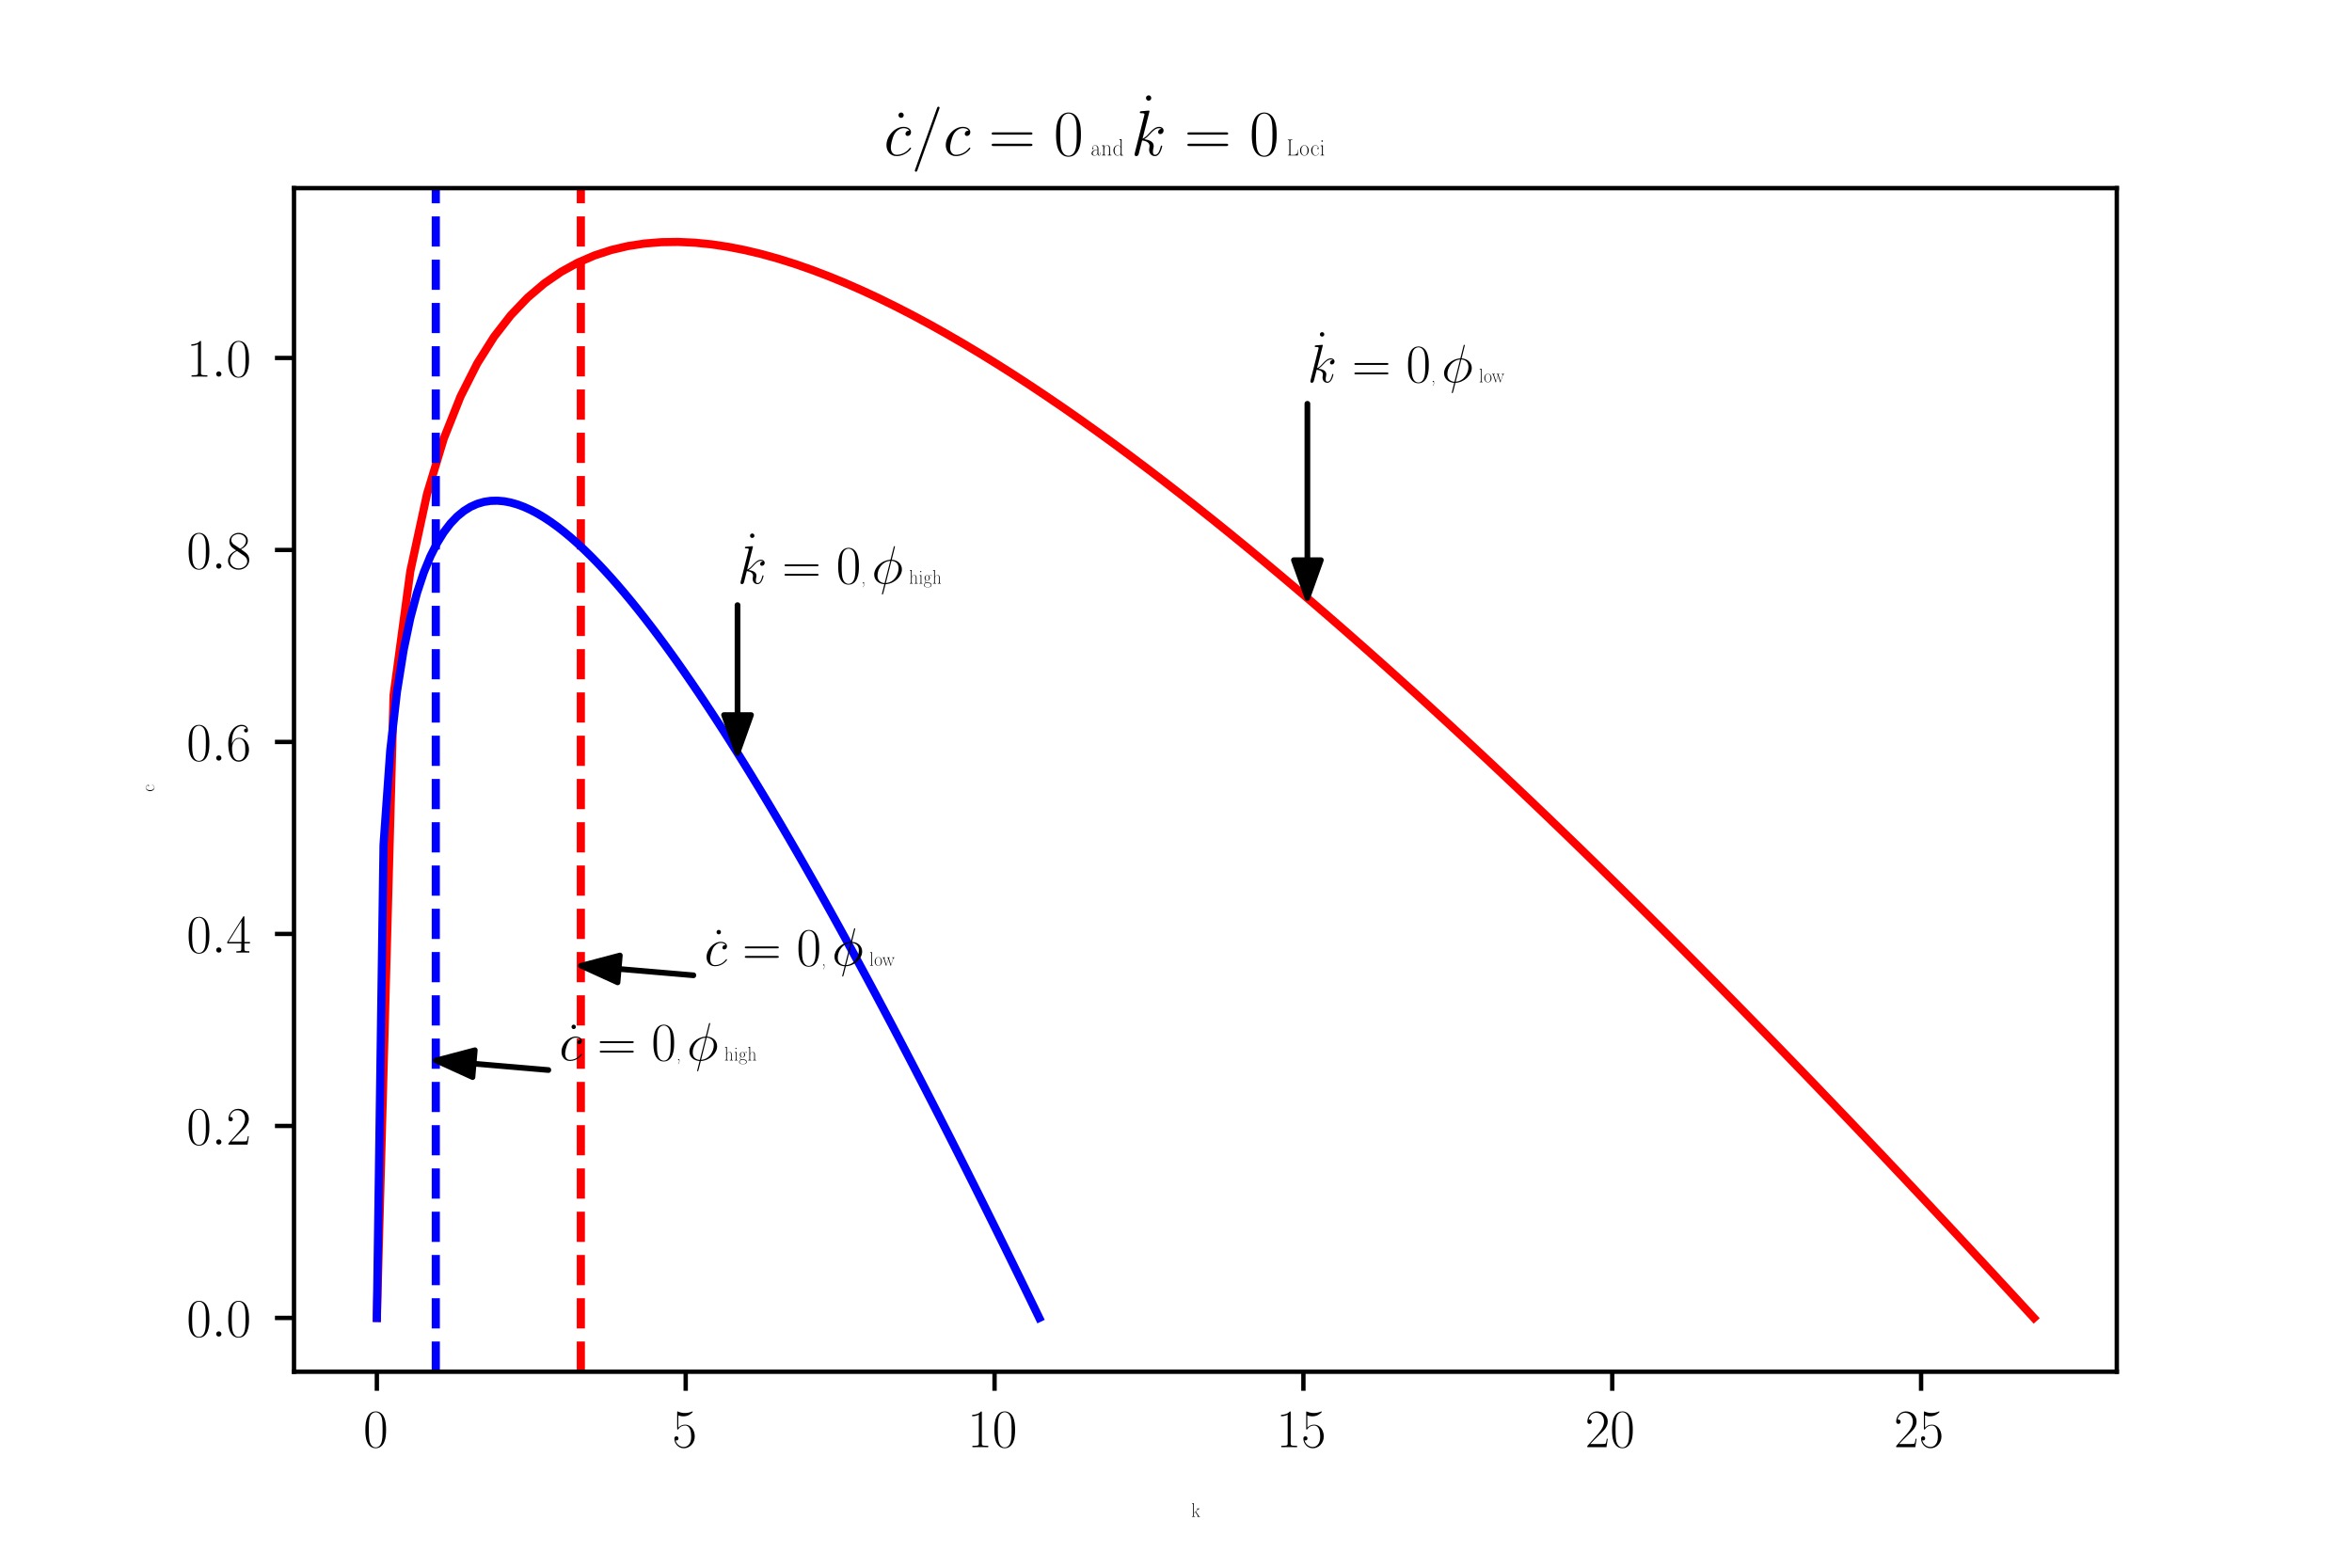 <?xml version="1.0" encoding="utf-8" standalone="no"?>
<!DOCTYPE svg PUBLIC "-//W3C//DTD SVG 1.1//EN"
  "http://www.w3.org/Graphics/SVG/1.1/DTD/svg11.dtd">
<!-- Created with matplotlib (https://matplotlib.org/) -->
<svg height="288pt" version="1.1" viewBox="0 0 432 288" width="432pt" xmlns="http://www.w3.org/2000/svg" xmlns:xlink="http://www.w3.org/1999/xlink">
 <defs>
  <style type="text/css">
*{stroke-linecap:butt;stroke-linejoin:round;white-space:pre;}
  </style>
 </defs>
 <g id="figure_1">
  <g id="patch_1">
   <path d="M 0 288 
L 432 288 
L 432 0 
L 0 0 
z
" style="fill:#ffffff;"/>
  </g>
  <g id="axes_1">
   <g id="patch_2">
    <path d="M 54 252 
L 388.8 252 
L 388.8 34.56 
L 54 34.56 
z
" style="fill:#ffffff;"/>
   </g>
   <g id="matplotlib.axis_1">
    <g id="xtick_1">
     <g id="line2d_1">
      <defs>
       <path d="M 0 0 
L 0 3.5 
" id="m08d0a4735c" style="stroke:#000000;stroke-width:0.8;"/>
      </defs>
      <g>
       <use style="stroke:#000000;stroke-width:0.8;" x="69.218" xlink:href="#m08d0a4735c" y="252"/>
      </g>
     </g>
     <g id="text_1">
      <!-- $0$ -->
      <defs>
       <path d="M 42 31.844 
C 42 37.969 41.906 48.422 37.703 56.453 
C 34 63.484 28.094 66 22.906 66 
C 18.094 66 12 63.781 8.203 56.562 
C 4.203 49.016 3.797 39.672 3.797 31.844 
C 3.797 26.109 3.906 17.375 7 9.734 
C 11.297 -0.609 19 -2 22.906 -2 
C 27.5 -2 34.5 -0.109 38.594 9.438 
C 41.594 16.375 42 24.5 42 31.844 
z
M 22.906 -0.406 
C 16.5 -0.406 12.703 5.125 11.297 12.75 
C 10.203 18.688 10.203 27.328 10.203 32.953 
C 10.203 40.688 10.203 47.109 11.5 53.234 
C 13.406 61.781 19 64.391 22.906 64.391 
C 27 64.391 32.297 61.672 34.203 53.438 
C 35.5 47.719 35.594 40.984 35.594 32.953 
C 35.594 26.422 35.594 18.375 34.406 12.453 
C 32.297 1.5 26.406 -0.406 22.906 -0.406 
z
" id="CMR17-48"/>
      </defs>
      <g transform="translate(66.728 265.861)scale(0.1 -0.1)">
       <use transform="scale(0.996)" xlink:href="#CMR17-48"/>
      </g>
     </g>
    </g>
    <g id="xtick_2">
     <g id="line2d_2">
      <g>
       <use style="stroke:#000000;stroke-width:0.8;" x="125.945" xlink:href="#m08d0a4735c" y="252"/>
      </g>
     </g>
     <g id="text_2">
      <!-- $5$ -->
      <defs>
       <path d="M 11.406 58.594 
C 12.406 58.188 16.5 56.891 20.703 56.891 
C 30 56.891 35.094 61.891 38 64.688 
C 38 65.484 38 66 37.406 66 
C 37.297 66 37.094 66 36.297 65.594 
C 32.797 64.094 28.703 63 23.703 63 
C 20.703 63 16.203 63.359 11.297 65.484 
C 10.203 66 10 66 9.906 66 
C 9.406 66 9.297 65.891 9.297 63.906 
L 9.297 34.859 
C 9.297 33.016 9.297 32.5 10.297 32.5 
C 10.797 32.5 11 32.703 11.5 33.422 
C 14.703 38.047 19.094 40 24.094 40 
C 27.594 40 35.094 37.734 35.094 20.203 
C 35.094 16.984 35.094 11.188 32.094 6.594 
C 29.594 2.484 25.703 0.391 21.406 0.391 
C 14.797 0.391 8.094 4.984 6.297 12.688 
C 6.703 12.594 7.5 12.391 7.906 12.391 
C 9.203 12.391 11.703 13.094 11.703 16.188 
C 11.703 18.891 9.797 20 7.906 20 
C 5.594 20 4.094 18.594 4.094 15.797 
C 4.094 7.094 11 -2 21.594 -2 
C 31.906 -2 41.703 6.891 41.703 19.797 
C 41.703 32.094 33.906 41.594 24.203 41.594 
C 19.094 41.594 14.797 39.688 11.406 36 
z
" id="CMR17-53"/>
      </defs>
      <g transform="translate(123.455 265.861)scale(0.1 -0.1)">
       <use transform="scale(0.996)" xlink:href="#CMR17-53"/>
      </g>
     </g>
    </g>
    <g id="xtick_3">
     <g id="line2d_3">
      <g>
       <use style="stroke:#000000;stroke-width:0.8;" x="182.673" xlink:href="#m08d0a4735c" y="252"/>
      </g>
     </g>
     <g id="text_3">
      <!-- $10$ -->
      <defs>
       <path d="M 26.594 63.797 
C 26.594 65.891 26.5 66 25.094 66 
C 21.203 61.359 15.297 59.891 9.703 59.688 
C 9.406 59.688 8.906 59.688 8.797 59.5 
C 8.703 59.297 8.703 59.094 8.703 57 
C 11.797 57 17 57.594 21 59.984 
L 21 7.297 
C 21 3.797 20.797 2.594 12.203 2.594 
L 9.203 2.594 
L 9.203 0 
C 14 0.094 19 0.188 23.797 0.188 
C 28.594 0.188 33.594 0.094 38.406 0 
L 38.406 2.594 
L 35.406 2.594 
C 26.797 2.594 26.594 3.688 26.594 7.297 
z
" id="CMR17-49"/>
      </defs>
      <g transform="translate(177.691 265.861)scale(0.1 -0.1)">
       <use transform="scale(0.996)" xlink:href="#CMR17-49"/>
       <use transform="translate(45.69 0)scale(0.996)" xlink:href="#CMR17-48"/>
      </g>
     </g>
    </g>
    <g id="xtick_4">
     <g id="line2d_4">
      <g>
       <use style="stroke:#000000;stroke-width:0.8;" x="239.4" xlink:href="#m08d0a4735c" y="252"/>
      </g>
     </g>
     <g id="text_4">
      <!-- $15$ -->
      <g transform="translate(234.418 265.861)scale(0.1 -0.1)">
       <use transform="scale(0.996)" xlink:href="#CMR17-49"/>
       <use transform="translate(45.69 0)scale(0.996)" xlink:href="#CMR17-53"/>
      </g>
     </g>
    </g>
    <g id="xtick_5">
     <g id="line2d_5">
      <g>
       <use style="stroke:#000000;stroke-width:0.8;" x="296.127" xlink:href="#m08d0a4735c" y="252"/>
      </g>
     </g>
     <g id="text_5">
      <!-- $20$ -->
      <defs>
       <path d="M 41.703 15.469 
L 39.906 15.469 
C 38.906 8.391 38.094 7.188 37.703 6.594 
C 37.203 5.797 30 5.797 28.594 5.797 
L 9.406 5.797 
C 13 9.688 20 16.766 28.5 24.938 
C 34.594 30.719 41.703 37.5 41.703 47.391 
C 41.703 59.188 32.297 66 21.797 66 
C 10.797 66 4.094 56.297 4.094 47.297 
C 4.094 43.391 7 42.891 8.203 42.891 
C 9.203 42.891 12.203 43.484 12.203 46.984 
C 12.203 50.094 9.594 51 8.203 51 
C 7.594 51 7 50.891 6.594 50.688 
C 8.5 59.188 14.297 63.391 20.406 63.391 
C 29.094 63.391 34.797 56.5 34.797 47.391 
C 34.797 38.703 29.703 31.219 24 24.734 
L 4.094 2.297 
L 4.094 0 
L 39.297 0 
z
" id="CMR17-50"/>
      </defs>
      <g transform="translate(291.146 265.861)scale(0.1 -0.1)">
       <use transform="scale(0.996)" xlink:href="#CMR17-50"/>
       <use transform="translate(45.69 0)scale(0.996)" xlink:href="#CMR17-48"/>
      </g>
     </g>
    </g>
    <g id="xtick_6">
     <g id="line2d_6">
      <g>
       <use style="stroke:#000000;stroke-width:0.8;" x="352.854" xlink:href="#m08d0a4735c" y="252"/>
      </g>
     </g>
     <g id="text_6">
      <!-- $25$ -->
      <g transform="translate(347.873 265.861)scale(0.1 -0.1)">
       <use transform="scale(0.996)" xlink:href="#CMR17-50"/>
       <use transform="translate(45.69 0)scale(0.996)" xlink:href="#CMR17-53"/>
      </g>
     </g>
    </g>
    <g id="text_7">
     <!-- k -->
     <defs>
      <path d="M 4.5 68.875 
L 4.5 66.625 
L 5.703 66.625 
C 9.203 66.625 10.406 65.078 10.406 61.609 
L 10.406 5.797 
C 10.406 2.797 9.094 2.188 4.5 2.188 
L 4.5 0 
L 20.203 0 
L 20.203 2.188 
L 18.594 2.188 
C 16.5 2.188 14.297 2.5 14.297 5.5 
L 14.297 16.5 
C 14.297 18.891 18.203 21.391 20.094 23.297 
L 21.703 24.797 
C 25 19.094 28.906 13.797 32.5 8.094 
C 33 7.297 34.203 5.688 34.203 4.188 
C 34.203 3.594 34 3.094 33.5 2.688 
L 32.906 2.391 
C 32.5 2.297 32.203 2.188 31.797 2.188 
L 31.797 0 
L 45.703 0 
L 45.703 2.188 
C 40.203 2.188 38.906 5.594 36.797 8.797 
C 33.094 14.391 29.5 19.891 25.906 25.5 
C 25.594 26 24.797 26.891 24.797 27.5 
C 25 28.297 27.5 30.391 28.797 31.594 
C 32.906 35.5 37.594 40.688 43.703 40.797 
L 43.703 43 
L 30.406 43 
L 30.406 40.797 
L 31.297 40.5 
C 32 40 32.297 39.391 32.297 38.688 
C 32.297 35.891 28.5 33.094 26.5 31.297 
C 22.5 27.391 18.406 23.594 14.406 19.688 
L 14.406 70 
z
" id="Computer_Modern_Roman-107"/>
     </defs>
     <g transform="translate(218.772 278.66)scale(0.1 -0.1)">
      <use transform="scale(0.357)" xlink:href="#Computer_Modern_Roman-107"/>
     </g>
    </g>
   </g>
   <g id="matplotlib.axis_2">
    <g id="ytick_1">
     <g id="line2d_7">
      <defs>
       <path d="M 0 0 
L -3.5 0 
" id="mdb52d29bb7" style="stroke:#000000;stroke-width:0.8;"/>
      </defs>
      <g>
       <use style="stroke:#000000;stroke-width:0.8;" x="54" xlink:href="#mdb52d29bb7" y="242.116"/>
      </g>
     </g>
     <g id="text_8">
      <!-- $0.0$ -->
      <defs>
       <path d="M 18.406 4.797 
C 18.406 7.688 16 9.688 13.594 9.688 
C 10.703 9.688 8.703 7.297 8.703 4.891 
C 8.703 2 11.094 0 13.5 0 
C 16.406 0 18.406 2.391 18.406 4.797 
z
" id="CMMI12-58"/>
      </defs>
      <g transform="translate(34.27 245.547)scale(0.1 -0.1)">
       <use transform="scale(0.996)" xlink:href="#CMR17-48"/>
       <use transform="translate(45.69 0)scale(0.996)" xlink:href="#CMMI12-58"/>
       <use transform="translate(72.788 0)scale(0.996)" xlink:href="#CMR17-48"/>
      </g>
     </g>
    </g>
    <g id="ytick_2">
     <g id="line2d_8">
      <g>
       <use style="stroke:#000000;stroke-width:0.8;" x="54" xlink:href="#mdb52d29bb7" y="206.846"/>
      </g>
     </g>
     <g id="text_9">
      <!-- $0.2$ -->
      <g transform="translate(34.27 210.276)scale(0.1 -0.1)">
       <use transform="scale(0.996)" xlink:href="#CMR17-48"/>
       <use transform="translate(45.69 0)scale(0.996)" xlink:href="#CMMI12-58"/>
       <use transform="translate(72.788 0)scale(0.996)" xlink:href="#CMR17-50"/>
      </g>
     </g>
    </g>
    <g id="ytick_3">
     <g id="line2d_9">
      <g>
       <use style="stroke:#000000;stroke-width:0.8;" x="54" xlink:href="#mdb52d29bb7" y="171.575"/>
      </g>
     </g>
     <g id="text_10">
      <!-- $0.4$ -->
      <defs>
       <path d="M 33.594 64.797 
C 33.594 66.891 33.5 67 31.703 67 
L 2 19.594 
L 2 17 
L 27.797 17 
L 27.797 7.188 
C 27.797 3.594 27.594 2.594 20.594 2.594 
L 18.703 2.594 
L 18.703 0 
C 21.906 0.188 27.297 0.188 30.703 0.188 
C 34.094 0.188 39.5 0.188 42.703 0 
L 42.703 2.594 
L 40.797 2.594 
C 33.797 2.594 33.594 3.594 33.594 7.188 
L 33.594 17 
L 43.797 17 
L 43.797 19.594 
L 33.594 19.594 
z
M 28.094 58.172 
L 28.094 19.594 
L 4 19.594 
z
" id="CMR17-52"/>
      </defs>
      <g transform="translate(34.27 175.006)scale(0.1 -0.1)">
       <use transform="scale(0.996)" xlink:href="#CMR17-48"/>
       <use transform="translate(45.69 0)scale(0.996)" xlink:href="#CMMI12-58"/>
       <use transform="translate(72.788 0)scale(0.996)" xlink:href="#CMR17-52"/>
      </g>
     </g>
    </g>
    <g id="ytick_4">
     <g id="line2d_10">
      <g>
       <use style="stroke:#000000;stroke-width:0.8;" x="54" xlink:href="#mdb52d29bb7" y="136.304"/>
      </g>
     </g>
     <g id="text_11">
      <!-- $0.6$ -->
      <defs>
       <path d="M 10.594 34.344 
C 10.594 58 21.797 63.688 28.297 63.688 
C 30.406 63.688 35.5 63.266 37.5 59.094 
C 35.906 59.094 32.906 59.094 32.906 55.594 
C 32.906 52.891 35.094 52 36.5 52 
C 37.406 52 40.094 52.391 40.094 55.797 
C 40.094 62.297 35.094 66 28.203 66 
C 16.297 66 3.797 53.297 3.797 31.422 
C 3.797 4.016 15.094 -2 23.094 -2 
C 32.797 -2 42 6.734 42 20.234 
C 42 32.828 33.906 42 23.703 42 
C 17.594 42 13.094 37.969 10.594 30.922 
z
M 23.094 0.391 
C 10.797 0.391 10.797 18.938 10.797 22.656 
C 10.797 29.906 14.203 40.391 23.5 40.391 
C 25.203 40.391 30.094 40.391 33.406 33.438 
C 35.203 29.516 35.203 25.375 35.203 20.344 
C 35.203 14.906 35.203 10.875 33.094 6.844 
C 30.906 2.703 27.703 0.391 23.094 0.391 
z
" id="CMR17-54"/>
      </defs>
      <g transform="translate(34.27 139.735)scale(0.1 -0.1)">
       <use transform="scale(0.996)" xlink:href="#CMR17-48"/>
       <use transform="translate(45.69 0)scale(0.996)" xlink:href="#CMMI12-58"/>
       <use transform="translate(72.788 0)scale(0.996)" xlink:href="#CMR17-54"/>
      </g>
     </g>
    </g>
    <g id="ytick_5">
     <g id="line2d_11">
      <g>
       <use style="stroke:#000000;stroke-width:0.8;" x="54" xlink:href="#mdb52d29bb7" y="101.034"/>
      </g>
     </g>
     <g id="text_12">
      <!-- $0.8$ -->
      <defs>
       <path d="M 27.203 35.766 
C 33.5 38.969 39.906 43.797 39.906 51.531 
C 39.906 60.688 31.094 66 23 66 
C 13.906 66 5.906 59.375 5.906 50.234 
C 5.906 47.719 6.5 43.391 10.406 39.578 
C 11.406 38.578 15.594 35.562 18.297 33.656 
C 13.797 31.344 3.297 25.812 3.297 14.766 
C 3.297 4.406 13.094 -2 22.797 -2 
C 33.5 -2 42.5 5.719 42.5 15.969 
C 42.5 25.109 36.406 29.328 32.406 32.047 
z
M 14.094 44.609 
C 13.297 45.109 9.297 48.219 9.297 52.938 
C 9.297 59.078 15.594 63.688 22.797 63.688 
C 30.703 63.688 36.5 58.062 36.5 51.531 
C 36.5 42.188 26.094 36.859 25.594 36.859 
C 25.5 36.859 25.406 36.859 24.594 37.469 
z
M 32.5 24 
C 34 22.906 38.797 19.578 38.797 13.453 
C 38.797 6.016 31.406 0.391 23 0.391 
C 13.906 0.391 7 6.922 7 14.859 
C 7 22.797 13.094 29.438 20 32.547 
z
" id="CMR17-56"/>
      </defs>
      <g transform="translate(34.27 104.465)scale(0.1 -0.1)">
       <use transform="scale(0.996)" xlink:href="#CMR17-48"/>
       <use transform="translate(45.69 0)scale(0.996)" xlink:href="#CMMI12-58"/>
       <use transform="translate(72.788 0)scale(0.996)" xlink:href="#CMR17-56"/>
      </g>
     </g>
    </g>
    <g id="ytick_6">
     <g id="line2d_12">
      <g>
       <use style="stroke:#000000;stroke-width:0.8;" x="54" xlink:href="#mdb52d29bb7" y="65.763"/>
      </g>
     </g>
     <g id="text_13">
      <!-- $1.0$ -->
      <g transform="translate(34.27 69.194)scale(0.1 -0.1)">
       <use transform="scale(0.996)" xlink:href="#CMR17-49"/>
       <use transform="translate(45.69 0)scale(0.996)" xlink:href="#CMMI12-58"/>
       <use transform="translate(72.788 0)scale(0.996)" xlink:href="#CMR17-48"/>
      </g>
     </g>
    </g>
    <g id="text_14">
     <!-- c -->
     <defs>
      <path d="M 34.703 32.469 
C 34.203 32.562 33.703 32.672 33.203 32.672 
C 31.594 32.672 30.406 31.25 30.406 29.734 
C 30.406 28.219 31.594 26.703 33.297 26.703 
C 34.703 26.703 36.094 27.703 36.297 29.234 
L 36.297 29.828 
C 36.297 36.812 30.703 44 22.5 44 
C 11.203 44 4.203 32.156 4.203 21.438 
C 4.203 10.828 10.594 0 21.297 -1 
L 22.297 -1 
C 29.406 -1 35 3.547 37 10.312 
C 37.094 10.719 37.203 11.125 37.203 11.531 
C 37.203 11.828 37 11.938 36.797 11.938 
C 35.703 11.938 35.5 10.016 35.094 9 
C 33.297 3.844 28.5 0.312 23.406 0.312 
C 13.906 0.312 9.297 11.625 9.297 19.922 
C 9.297 28.422 11.094 42.672 22.703 42.672 
C 28.297 42.672 33.406 38.031 34.703 32.469 
z
" id="Computer_Modern_Roman-99"/>
     </defs>
     <g transform="translate(28.333 145.493)rotate(-90)scale(0.1 -0.1)">
      <use transform="scale(0.357)" xlink:href="#Computer_Modern_Roman-99"/>
     </g>
    </g>
   </g>
   <g id="line2d_13">
    <path clip-path="url(#p3ea9cbb773)" d="M 69.218 242.116 
L 72.293 127.698 
L 75.367 104.926 
L 78.441 90.723 
L 81.516 80.563 
L 84.59 72.833 
L 87.664 66.752 
L 90.739 61.873 
L 93.813 57.918 
L 96.888 54.697 
L 99.962 52.076 
L 103.036 49.956 
L 106.111 48.263 
L 109.185 46.936 
L 112.26 45.931 
L 115.334 45.207 
L 118.408 44.735 
L 121.483 44.488 
L 124.557 44.444 
L 127.631 44.583 
L 130.706 44.891 
L 133.78 45.353 
L 136.855 45.956 
L 139.929 46.69 
L 143.003 47.545 
L 146.078 48.513 
L 149.152 49.586 
L 152.226 50.758 
L 155.301 52.022 
L 158.375 53.373 
L 161.45 54.806 
L 164.524 56.316 
L 167.598 57.899 
L 170.673 59.551 
L 173.747 61.269 
L 176.821 63.049 
L 179.896 64.889 
L 182.97 66.785 
L 186.045 68.735 
L 189.119 70.737 
L 192.193 72.788 
L 195.268 74.886 
L 198.342 77.03 
L 201.417 79.218 
L 204.491 81.447 
L 207.565 83.717 
L 210.64 86.025 
L 213.714 88.37 
L 216.788 90.752 
L 219.863 93.168 
L 222.937 95.618 
L 226.012 98.1 
L 229.086 100.614 
L 232.16 103.158 
L 235.235 105.731 
L 238.309 108.332 
L 241.383 110.961 
L 244.458 113.617 
L 247.532 116.299 
L 250.607 119.006 
L 253.681 121.737 
L 256.755 124.492 
L 259.83 127.27 
L 262.904 130.071 
L 265.979 132.893 
L 269.053 135.737 
L 272.127 138.601 
L 275.202 141.486 
L 278.276 144.39 
L 281.35 147.314 
L 284.425 150.256 
L 287.499 153.217 
L 290.574 156.195 
L 293.648 159.191 
L 296.722 162.204 
L 299.797 165.233 
L 302.871 168.279 
L 305.945 171.34 
L 309.02 174.417 
L 312.094 177.51 
L 315.169 180.617 
L 318.243 183.739 
L 321.317 186.875 
L 324.392 190.025 
L 327.466 193.188 
L 330.54 196.366 
L 333.615 199.556 
L 336.689 202.759 
L 339.764 205.975 
L 342.838 209.203 
L 345.912 212.443 
L 348.987 215.695 
L 352.061 218.959 
L 355.136 222.234 
L 358.21 225.521 
L 361.284 228.819 
L 364.359 232.127 
L 367.433 235.447 
L 370.507 238.776 
L 373.582 242.116 
" style="fill:none;stroke:#ff0000;stroke-linecap:square;stroke-width:1.5;"/>
   </g>
   <g id="line2d_14">
    <path clip-path="url(#p3ea9cbb773)" d="M 106.685 252 
L 106.685 34.56 
" style="fill:none;stroke:#ff0000;stroke-dasharray:5.55,2.4;stroke-dashoffset:0;stroke-width:1.5;"/>
   </g>
   <g id="line2d_15">
    <path clip-path="url(#p3ea9cbb773)" d="M 69.218 242.116 
L 70.447 155.215 
L 71.676 137.918 
L 72.905 127.131 
L 74.134 119.415 
L 75.363 113.544 
L 76.592 108.925 
L 77.821 105.22 
L 79.05 102.216 
L 80.279 99.769 
L 81.508 97.778 
L 82.737 96.169 
L 83.966 94.882 
L 85.195 93.875 
L 86.424 93.111 
L 87.653 92.562 
L 88.882 92.203 
L 90.111 92.015 
L 91.339 91.982 
L 92.568 92.088 
L 93.797 92.322 
L 95.026 92.672 
L 96.255 93.13 
L 97.484 93.688 
L 98.713 94.337 
L 99.942 95.073 
L 101.171 95.888 
L 102.4 96.778 
L 103.629 97.738 
L 104.858 98.764 
L 106.087 99.852 
L 107.316 100.999 
L 108.545 102.201 
L 109.774 103.456 
L 111.003 104.761 
L 112.232 106.113 
L 113.461 107.51 
L 114.69 108.95 
L 115.919 110.431 
L 117.148 111.952 
L 118.377 113.509 
L 119.606 115.103 
L 120.835 116.732 
L 122.064 118.393 
L 123.292 120.086 
L 124.521 121.81 
L 125.75 123.563 
L 126.979 125.345 
L 128.208 127.153 
L 129.437 128.989 
L 130.666 130.849 
L 131.895 132.735 
L 133.124 134.644 
L 134.353 136.576 
L 135.582 138.53 
L 136.811 140.506 
L 138.04 142.503 
L 139.269 144.52 
L 140.498 146.556 
L 141.727 148.612 
L 142.956 150.687 
L 144.185 152.779 
L 145.414 154.889 
L 146.643 157.016 
L 147.872 159.16 
L 149.101 161.32 
L 150.33 163.495 
L 151.559 165.686 
L 152.788 167.892 
L 154.016 170.113 
L 155.245 172.347 
L 156.474 174.596 
L 157.703 176.858 
L 158.932 179.133 
L 160.161 181.422 
L 161.39 183.723 
L 162.619 186.036 
L 163.848 188.361 
L 165.077 190.698 
L 166.306 193.047 
L 167.535 195.407 
L 168.764 197.778 
L 169.993 200.16 
L 171.222 202.552 
L 172.451 204.955 
L 173.68 207.368 
L 174.909 209.791 
L 176.138 212.224 
L 177.367 214.666 
L 178.596 217.118 
L 179.825 219.579 
L 181.054 222.049 
L 182.283 224.528 
L 183.512 227.016 
L 184.741 229.512 
L 185.969 232.017 
L 187.198 234.53 
L 188.427 237.051 
L 189.656 239.58 
L 190.885 242.116 
" style="fill:none;stroke:#0000ff;stroke-linecap:square;stroke-width:1.5;"/>
   </g>
   <g id="line2d_16">
    <path clip-path="url(#p3ea9cbb773)" d="M 80.044 252 
L 80.044 34.56 
" style="fill:none;stroke:#0000ff;stroke-dasharray:5.55,2.4;stroke-dashoffset:0;stroke-width:1.5;"/>
   </g>
   <g id="patch_3">
    <path d="M 54 252 
L 54 34.56 
" style="fill:none;stroke:#000000;stroke-linecap:square;stroke-linejoin:miter;stroke-width:0.8;"/>
   </g>
   <g id="patch_4">
    <path d="M 388.8 252 
L 388.8 34.56 
" style="fill:none;stroke:#000000;stroke-linecap:square;stroke-linejoin:miter;stroke-width:0.8;"/>
   </g>
   <g id="patch_5">
    <path d="M 54 252 
L 388.8 252 
" style="fill:none;stroke:#000000;stroke-linecap:square;stroke-linejoin:miter;stroke-width:0.8;"/>
   </g>
   <g id="patch_6">
    <path d="M 54 34.56 
L 388.8 34.56 
" style="fill:none;stroke:#000000;stroke-linecap:square;stroke-linejoin:miter;stroke-width:0.8;"/>
   </g>
   <g id="patch_7">
    <path d="M 240.158 74.162 
Q 240.158 88.525 240.158 102.889 
L 242.633 102.889 
Q 241.383 106.389 240.133 109.889 
Q 238.883 106.389 237.633 102.889 
L 240.108 102.889 
Q 240.108 88.525 240.108 74.162 
L 240.158 74.162 
z
" style="stroke:#000000;stroke-linecap:round;"/>
   </g>
   <g id="text_15">
    <!-- $\dot{k}=0$, $\phi$ low -->
    <defs>
     <path d="M 16.5 61.891 
C 16.5 64.297 14.594 66 12.5 66 
C 10.094 66 8.406 64.094 8.406 61.891 
C 8.406 59.484 10.297 57.797 12.406 57.797 
C 14.797 57.797 16.5 59.688 16.5 61.891 
z
" id="CMR17-95"/>
     <path d="M 28.094 66.484 
C 28.203 66.891 28.406 67.484 28.406 67.984 
C 28.406 69 27.406 69 27.203 69 
C 27.094 69 23.5 68.688 21.703 68.484 
C 20 68.391 18.5 68.188 16.703 68.094 
C 14.297 67.891 13.594 67.797 13.594 65.984 
C 13.594 64.984 14.594 64.984 15.594 64.984 
C 20.703 64.984 20.703 64.109 20.703 63.125 
C 20.703 62.719 20.703 62.531 20.203 60.75 
L 5.906 3.906 
C 5.5 2.391 5.5 2.203 5.5 1.594 
C 5.5 -0.609 7.203 -1 8.203 -1 
C 11 -1 11.594 1.188 12.406 4.297 
L 17.094 23.062 
C 24.297 22.266 28.594 19.25 28.594 14.438 
C 28.594 13.828 28.594 13.438 28.297 11.922 
C 27.906 10.422 27.906 9.219 27.906 8.719 
C 27.906 2.891 31.703 -1 36.797 -1 
C 41.406 -1 43.797 3.203 44.594 4.609 
C 46.703 8.312 48 13.938 48 14.328 
C 48 14.828 47.594 15.234 47 15.234 
C 46.094 15.234 46 14.828 45.594 13.234 
C 44.203 8.016 42.094 1 37 1 
C 35 1 33.703 2 33.703 5.812 
C 33.703 7.719 34.094 9.922 34.5 11.422 
C 34.906 13.234 34.906 13.328 34.906 14.531 
C 34.906 20.453 29.594 23.766 20.406 24.969 
C 24 27.172 27.594 31.078 29 32.594 
C 34.703 38.984 38.594 41.984 43.203 41.984 
C 45.5 41.984 46.094 41.484 46.797 41 
C 43.094 40.594 41.703 37.984 41.703 35.984 
C 41.703 33.594 43.594 32.797 45 32.797 
C 47.703 32.797 50.094 35.094 50.094 38.297 
C 50.094 41.156 47.797 44 43.297 44 
C 37.797 44 33.297 40.297 26.203 32.297 
C 25.203 31.078 21.5 27.281 17.797 25.875 
z
" id="CMMI12-107"/>
     <path d="M 64.297 32 
C 65.797 32 67.297 32 67.297 33.688 
C 67.297 35.5 65.594 35.5 63.906 35.5 
L 8 35.5 
C 6.297 35.5 4.594 35.5 4.594 33.688 
C 4.594 32 6.094 32 7.594 32 
z
M 63.906 14.484 
C 65.594 14.484 67.297 14.484 67.297 16.297 
C 67.297 18 65.797 18 64.297 18 
L 7.594 18 
C 6.094 18 4.594 18 4.594 16.297 
C 4.594 14.484 6.297 14.484 8 14.484 
z
" id="CMR17-61"/>
     <path d="M 15.203 1.953 
C 15.5 1.141 15.5 0.344 15.5 -0.562 
L 15.5 -1.875 
C 15.5 -7.516 13.703 -12.359 10.406 -17.188 
C 10.203 -17.5 9.703 -17.906 9.703 -18.406 
C 9.703 -18.703 9.906 -19 10.203 -19 
C 11.094 -19 13.203 -15.484 14 -13.672 
C 15.797 -9.938 16.703 -5.812 16.703 -1.672 
C 16.703 1.141 16.594 7 12.5 7 
C 10.703 7 9.203 5.484 9.203 3.672 
C 9.203 1.75 10.906 0.438 12.5 0.438 
C 13.5 0.438 14.594 0.938 15.203 1.953 
z
" id="Computer_Modern_Roman-44"/>
     <path d="M 43 68.094 
C 43 69 42.297 69 42 69 
C 41.094 69 41 68.797 40.594 67.094 
L 35.203 45.688 
C 34.906 44.391 34.797 44.297 34.703 44.188 
C 34.594 44 33.906 43.891 33.703 43.891 
C 17.297 42.5 4.703 29.109 4.703 16.734 
C 4.703 6.047 13 -0.5 23.406 -1.109 
C 22.594 -4.156 21.906 -7.297 21.094 -10.344 
C 19.703 -15.547 18.906 -18.812 18.906 -19.203 
C 18.906 -19.406 18.906 -20 19.906 -20 
C 20.203 -20 20.594 -20 20.797 -19.609 
C 21 -19.406 21.594 -17.016 22 -15.75 
L 25.703 -1.109 
C 42.797 -0.203 55.797 13.672 55.797 26.141 
C 55.797 36.141 48.203 43.297 37.094 44 
z
M 36.5 42 
C 43.094 41.594 49.703 37.938 49.703 28.219 
C 49.703 17.031 41.797 2.188 26.203 1 
z
M 23.906 0.891 
C 19 1.188 10.797 3.766 10.797 14.656 
C 10.797 27.141 19.906 41 34.297 41.891 
z
" id="CMMI12-30"/>
     <path d="M 4.797 68.875 
L 4.797 66.656 
L 6 66.656 
C 9.5 66.656 10.594 65.047 10.594 61.719 
L 10.594 5.828 
C 10.594 2.797 9.297 2.188 4.797 2.188 
L 4.797 0 
L 20.406 0 
L 20.406 2.188 
L 18.797 2.188 
C 16.594 2.188 14.594 2.5 14.594 5.719 
L 14.594 70 
z
" id="Computer_Modern_Roman-108"/>
     <path d="M 21.094 44 
C 9.594 42.578 3.703 31.75 3.703 21.234 
C 3.703 10.516 10.703 -1 22.5 -1 
L 23.5 -1 
C 35 0.406 41 11.125 41 21.344 
C 41 31.578 34.094 44 22.5 44 
C 22 44.094 21.594 44 21.094 44 
z
M 8.797 19.625 
L 8.797 21.234 
C 8.797 28.828 9.703 37.312 17.406 41.562 
C 18.703 42.172 20.203 42.672 21.703 42.781 
L 22.406 42.781 
C 32.094 42.781 35.906 31.344 35.906 23.156 
C 35.906 15.172 35.094 3.75 25.094 0.719 
C 24.203 0.516 23.297 0.312 22.406 0.312 
C 15 0.312 10.203 7.797 9.297 14.969 
C 9 16.484 9 18.109 8.797 19.625 
z
" id="Computer_Modern_Roman-111"/>
     <path d="M 1.406 43 
L 1.406 40.797 
L 2.203 40.797 
C 6.203 40.797 6.703 38.969 8.797 32.516 
L 19 1.422 
C 19.297 0.609 19.5 -1 20.594 -1 
L 20.703 -1 
C 21.594 -0.812 21.906 1.016 22.203 1.812 
L 28 19.484 
C 28.906 22.312 29.797 25.141 30.797 27.969 
C 31.297 29.578 32 31.203 32.297 32.812 
L 32.406 32.812 
C 32.703 31.203 33.406 29.578 33.906 27.969 
C 34.906 25.141 35.797 22.312 36.703 19.484 
L 42.5 1.812 
C 42.797 1.016 43.094 -0.812 44 -1 
L 44.094 -1 
C 45.203 -1 45.406 0.609 45.703 1.422 
L 48.406 9.594 
C 51 17.562 53.594 25.453 56.203 33.422 
C 57.203 36.656 59 40.797 63.297 40.797 
L 63.297 43 
L 51.5 43 
L 51.5 40.797 
C 54 40.797 55.5 38.469 55.5 36.656 
C 55.5 35.141 54.906 33.625 54.406 32.203 
C 51.406 23.219 48.5 14.141 45.5 5.156 
C 44.297 7.984 43.5 11 42.594 13.938 
C 40.297 20.906 37.906 27.969 35.594 35.031 
C 35.297 36.047 34.703 37.266 34.703 38.375 
C 34.703 40.484 37.297 40.797 38.906 40.797 
L 38.906 43 
L 25 43 
L 25 40.797 
L 25.703 40.797 
C 28.5 40.797 30 40.188 31 36.75 
C 31.203 36.25 31.5 35.547 31.5 34.938 
L 31.5 34.734 
C 31.406 33.719 31 32.812 30.703 31.906 
L 28.797 26.359 
C 26.406 19.484 24 12.422 22 5.453 
L 21.906 5.453 
C 21.703 6.562 21.203 7.672 20.906 8.781 
L 19 14.547 
C 17.094 20.297 15.203 25.953 13.297 31.703 
L 11.906 36.141 
C 11.594 36.859 11.297 37.656 11.297 38.375 
L 11.297 38.672 
C 11.594 40.484 14 40.797 15.5 40.797 
L 15.5 43 
z
" id="Computer_Modern_Roman-119"/>
    </defs>
    <g transform="translate(240.133 70.221)scale(0.1 -0.1)">
     <use transform="translate(14.604 26.297)scale(0.996)" xlink:href="#CMR17-95"/>
     <use transform="scale(0.996)" xlink:href="#CMMI12-107"/>
     <use transform="translate(81.753 0)scale(0.996)" xlink:href="#CMR17-61"/>
     <use transform="translate(181.142 0)scale(0.996)" xlink:href="#CMR17-48"/>
     <use transform="translate(226.832 0)scale(0.357)" xlink:href="#Computer_Modern_Roman-44"/>
     <use transform="translate(246.337 0)scale(0.996)" xlink:href="#CMMI12-30"/>
     <use transform="translate(314.712 0)scale(0.357)" xlink:href="#Computer_Modern_Roman-108"/>
     <use transform="translate(323.576 0)scale(0.357)" xlink:href="#Computer_Modern_Roman-111"/>
     <use transform="translate(338.66 0)scale(0.357)" xlink:href="#Computer_Modern_Roman-119"/>
    </g>
   </g>
   <g id="patch_8">
    <path d="M 127.371 179.198 
Q 120.513 178.613 113.656 178.027 
L 113.445 180.493 
Q 110.065 178.95 106.685 177.407 
Q 110.278 176.459 113.87 175.511 
L 113.66 177.977 
Q 120.518 178.563 127.375 179.148 
L 127.371 179.198 
z
" style="stroke:#000000;stroke-linecap:round;"/>
   </g>
   <g id="text_16">
    <!-- $\dot{c} = 0$, $\phi$ low -->
    <defs>
     <path d="M 39.094 38 
C 37.203 38 36.297 38 34.906 36.797 
C 34.297 36.297 33.203 34.797 33.203 33.188 
C 33.203 31.188 34.703 29.984 36.594 29.984 
C 39 29.984 41.703 31.984 41.703 35.984 
C 41.703 40.484 37.094 44 30.203 44 
C 17.094 44 4 30.188 4 15.797 
C 4 6.969 9.406 -1 19.594 -1 
C 33.203 -1 41.797 9.719 41.797 11.031 
C 41.797 11.641 41.203 12.141 40.797 12.141 
C 40.5 12.141 40.406 12.047 39.5 11.125 
C 33.094 2.516 23.594 1 19.797 1 
C 12.906 1 10.703 7.078 10.703 12.141 
C 10.703 15.688 12.406 25.531 16 32.391 
C 18.594 37.094 24 41.984 30.297 41.984 
C 31.594 41.984 37.094 41.812 39.094 38 
z
" id="CMMI12-99"/>
    </defs>
    <g transform="translate(129.376 177.407)scale(0.1 -0.1)">
     <use transform="translate(13.976 0.006)scale(0.996)" xlink:href="#CMR17-95"/>
     <use transform="scale(0.996)" xlink:href="#CMMI12-99"/>
     <use transform="translate(69.657 0)scale(0.996)" xlink:href="#CMR17-61"/>
     <use transform="translate(169.046 0)scale(0.996)" xlink:href="#CMR17-48"/>
     <use transform="translate(214.737 0)scale(0.357)" xlink:href="#Computer_Modern_Roman-44"/>
     <use transform="translate(234.241 0)scale(0.996)" xlink:href="#CMMI12-30"/>
     <use transform="translate(302.616 0)scale(0.357)" xlink:href="#Computer_Modern_Roman-108"/>
     <use transform="translate(311.48 0)scale(0.357)" xlink:href="#Computer_Modern_Roman-111"/>
     <use transform="translate(326.564 0)scale(0.357)" xlink:href="#Computer_Modern_Roman-119"/>
    </g>
   </g>
   <g id="patch_9">
    <path d="M 135.49 111.147 
Q 135.49 121.244 135.49 131.341 
L 137.965 131.341 
Q 136.715 134.842 135.465 138.343 
Q 134.215 134.842 132.965 131.341 
L 135.44 131.341 
Q 135.44 121.244 135.44 111.147 
L 135.49 111.147 
z
" style="stroke:#000000;stroke-linecap:round;"/>
   </g>
   <g id="text_17">
    <!-- $\dot{k}=0$, $\phi$ high -->
    <defs>
     <path d="M 4.703 68.875 
L 4.703 66.656 
L 5.906 66.656 
C 9.406 66.656 10.594 65.141 10.594 61.719 
L 10.594 5.828 
C 10.594 2.797 9.297 2.188 4.703 2.188 
L 4.703 0 
L 20.594 0 
L 20.594 2.188 
L 19.203 2.188 
C 16.906 2.188 14.703 2.5 14.703 5.625 
L 14.703 27.719 
C 15.297 34.578 18.797 42.75 26.703 42.75 
C 33 42.75 35.406 37.703 35.406 30.438 
L 35.406 5.625 
C 35.406 2.391 33 2.188 29.5 2.188 
L 29.5 0 
L 45.406 0 
L 45.406 2.188 
L 43.797 2.188 
C 41.5 2.188 39.5 2.5 39.5 6.031 
L 39.5 29.328 
C 39.5 36.094 38.203 43.969 27.5 43.969 
C 22.297 43.969 18.406 41.031 16.094 36.797 
C 15.5 35.797 14.906 34.578 14.703 33.469 
L 14.594 70 
z
" id="Computer_Modern_Roman-104"/>
     <path d="M 5.094 42.688 
L 5.094 40.469 
L 5.594 40.469 
C 8.797 40.469 10.594 39.969 10.594 35.156 
L 10.594 5.609 
C 10.594 2.391 8.297 2.188 4.797 2.188 
L 4.797 0 
L 19.906 0 
L 19.906 2.188 
L 18.594 2.188 
C 16.5 2.188 14.594 2.391 14.594 5.812 
L 14.594 43.797 
z
M 10.906 65 
C 9.297 65 8.297 63.188 8.297 61.875 
C 8.297 60.375 9.5 58.562 11.406 58.562 
C 13.406 58.562 14.594 60.266 14.594 61.781 
C 14.594 63.188 13.406 65 11.5 65 
C 11.297 65.094 11.094 65 10.906 65 
z
" id="Computer_Modern_Roman-105"/>
     <path d="M 10.297 18.922 
L 10.297 18.828 
C 8.297 16.828 7.406 13.547 7.406 10.766 
C 7.406 7.188 8.906 4.891 11.703 2.688 
C 7 1.891 2.406 -2.688 2.406 -7.766 
C 2.406 -16.219 14 -20 22.203 -20 
C 30.203 -20 42.203 -17.016 42.203 -7.172 
C 42.203 -1.688 38.5 2.5 33.406 4.094 
C 29.797 5.297 25.906 5.391 22.094 5.391 
L 19.094 5.391 
C 18.203 5.391 17.297 5.297 16.406 5.297 
C 11.594 5.297 9.094 8.281 9.094 12.359 
C 9.094 14.141 10.094 17.734 11.094 17.734 
L 11.203 17.734 
C 11.797 17.734 13.594 16.234 14.797 15.734 
C 16.406 15.047 18.094 14.75 19.906 14.75 
C 28.203 14.75 33.5 21.906 33.5 29.172 
C 33.5 32.453 32.297 36.438 29.906 38.812 
L 29.906 38.922 
C 32.594 41.016 35.406 42.797 38.906 42.797 
C 39.594 42.797 40.297 42.703 41 42.5 
C 40.406 42.109 39.906 41.5 39.906 40.703 
C 39.906 39.719 40.797 39.016 41.703 39.016 
C 42.906 39.016 43.5 39.812 43.5 40.703 
C 43.5 43.094 41.094 44 39.094 44 
C 35.797 44 32.594 42.594 30 40.516 
C 29.797 40.312 29.406 40.016 29.094 40.016 
C 28.5 40.016 26.5 41.703 25.203 42.406 
C 23.5 43.094 21.703 43.5 19.906 43.5 
C 11.594 43.5 6.203 36.234 6.203 29.078 
C 6.203 25.688 7.5 21.203 10.297 18.922 
z
M 5.594 -8.562 
L 5.594 -7.766 
C 5.594 -4.078 7.906 -0.391 11.203 1.094 
C 12.906 1.891 14.703 2 16.594 2 
L 24.906 2 
C 30.594 2 39.094 0 39.094 -7.766 
C 39.094 -15.531 28.906 -18.812 22.406 -18.812 
C 15.703 -18.812 6.594 -15.734 5.594 -8.562 
z
M 11.094 27.078 
L 11.094 28.375 
C 11.094 33.844 12.297 42.203 19.797 42.203 
C 26.297 42.203 28.594 35.641 28.594 29.469 
C 28.594 25.188 28.203 19.625 23.797 17.125 
C 22.594 16.391 21.203 16 19.906 16 
C 14 16 11.703 21.75 11.094 27.109 
z
" id="Computer_Modern_Roman-103"/>
    </defs>
    <g transform="translate(135.465 107.211)scale(0.1 -0.1)">
     <use transform="translate(14.604 26.297)scale(0.996)" xlink:href="#CMR17-95"/>
     <use transform="scale(0.996)" xlink:href="#CMMI12-107"/>
     <use transform="translate(81.753 0)scale(0.996)" xlink:href="#CMR17-61"/>
     <use transform="translate(181.142 0)scale(0.996)" xlink:href="#CMR17-48"/>
     <use transform="translate(226.832 0)scale(0.357)" xlink:href="#Computer_Modern_Roman-44"/>
     <use transform="translate(246.337 0)scale(0.996)" xlink:href="#CMMI12-30"/>
     <use transform="translate(314.712 0)scale(0.357)" xlink:href="#Computer_Modern_Roman-104"/>
     <use transform="translate(332.462 0)scale(0.357)" xlink:href="#Computer_Modern_Roman-105"/>
     <use transform="translate(341.326 0)scale(0.357)" xlink:href="#Computer_Modern_Roman-103"/>
     <use transform="translate(357.298 0)scale(0.357)" xlink:href="#Computer_Modern_Roman-104"/>
    </g>
   </g>
   <g id="patch_10">
    <path d="M 100.731 196.601 
Q 93.873 196.016 87.015 195.43 
L 86.804 197.896 
Q 83.424 196.353 80.044 194.81 
Q 83.637 193.862 87.23 192.915 
L 87.019 195.381 
Q 93.877 195.966 100.735 196.551 
L 100.731 196.601 
z
" style="stroke:#000000;stroke-linecap:round;"/>
   </g>
   <g id="text_18">
    <!-- $\dot{c} = 0$, $\phi$ high -->
    <g transform="translate(102.735 194.81)scale(0.1 -0.1)">
     <use transform="translate(13.976 0.006)scale(0.996)" xlink:href="#CMR17-95"/>
     <use transform="scale(0.996)" xlink:href="#CMMI12-99"/>
     <use transform="translate(69.657 0)scale(0.996)" xlink:href="#CMR17-61"/>
     <use transform="translate(169.046 0)scale(0.996)" xlink:href="#CMR17-48"/>
     <use transform="translate(214.737 0)scale(0.357)" xlink:href="#Computer_Modern_Roman-44"/>
     <use transform="translate(234.241 0)scale(0.996)" xlink:href="#CMMI12-30"/>
     <use transform="translate(302.616 0)scale(0.357)" xlink:href="#Computer_Modern_Roman-104"/>
     <use transform="translate(320.366 0)scale(0.357)" xlink:href="#Computer_Modern_Roman-105"/>
     <use transform="translate(329.23 0)scale(0.357)" xlink:href="#Computer_Modern_Roman-103"/>
     <use transform="translate(345.202 0)scale(0.357)" xlink:href="#Computer_Modern_Roman-104"/>
    </g>
   </g>
   <g id="text_19">
    <!-- $\dot{c}/c = 0$ and $\dot{k} = 0$ Loci -->
    <defs>
     <path d="M 42.906 71.297 
C 42.906 71.391 43.5 72.891 43.5 73.094 
C 43.5 74.297 42.5 75 41.703 75 
C 41.203 75 40.297 75 39.5 72.797 
L 6 -21.312 
C 6 -21.406 5.406 -22.906 5.406 -23.109 
C 5.406 -24.312 6.406 -25 7.203 -25 
C 7.797 -25 8.703 -24.906 9.406 -22.812 
z
" id="CMMI12-61"/>
     <path d="M 9 32.156 
C 10.297 37.516 13.797 42.781 19.906 42.781 
C 25.297 42.781 29.203 37.625 30 32.656 
C 30.203 31.344 30.203 29.922 30.203 28.609 
L 30.203 24.672 
C 20.594 24.672 7.406 22.438 5 10.297 
C 4.906 9.688 4.906 8.984 4.906 8.375 
C 4.906 1.594 12.5 -1 17.703 -1 
C 22.594 -1 29 2.203 30.297 7.766 
L 30.406 7.766 
C 30.406 3.516 33.203 -0.703 37.406 -0.703 
C 42.906 -0.703 44.203 5.234 44.203 9.594 
L 44.203 14.141 
L 42.906 14.141 
L 42.906 8.984 
C 42.906 5.75 42.203 1.094 38.594 1.094 
C 34.5 1.094 34.297 6.453 34.297 9.188 
L 34.297 28 
C 34.297 30.531 34.203 33.172 33.203 35.594 
C 31.094 40.547 25.594 44 20.203 44 
C 12.5 44 7.5 37.109 7.5 29.625 
C 7.5 27.703 8.906 26.594 10.5 26.594 
C 12.094 26.594 13.406 27.906 13.406 29.531 
C 13.406 31.047 12.406 32.453 10.5 32.453 
C 10 32.453 9.5 32.359 9 32.156 
z
M 30.203 23.547 
L 30.203 13.641 
C 30.203 6.953 26.094 0.688 19.203 0.188 
L 18.594 0.188 
C 14 0.188 9.797 3.828 9.797 8.781 
C 9.797 19.312 21.297 23.547 30.203 23.547 
z
" id="Computer_Modern_Roman-97"/>
     <path d="M 4.703 42.875 
L 4.703 40.656 
L 5.703 40.656 
C 8.906 40.656 10.594 39.953 10.594 35.516 
L 10.594 5.625 
C 10.594 2.391 8.203 2.188 4.703 2.188 
L 4.703 0 
L 20.594 0 
L 20.594 2.188 
L 19.203 2.188 
C 16.906 2.188 14.703 2.5 14.703 5.625 
L 14.703 27.734 
C 15.297 34.609 18.797 42.781 26.703 42.781 
C 33 42.781 35.406 37.734 35.406 30.469 
L 35.406 5.625 
C 35.406 2.391 33 2.188 29.5 2.188 
L 29.5 0 
L 45.406 0 
L 45.406 2.188 
L 43.797 2.188 
C 41.5 2.188 39.5 2.5 39.5 6.031 
L 39.5 29.453 
C 39.5 35.922 38.297 44 27.5 44 
C 22.094 44 18.406 41.062 16 36.719 
C 15.406 35.609 14.797 34.406 14.594 33.188 
L 14.5 44 
z
" id="Computer_Modern_Roman-110"/>
     <path d="M 29.406 68.875 
L 29.406 66.641 
L 30.5 66.641 
C 33.594 66.641 35.297 65.734 35.297 61.875 
L 35.203 36.016 
C 33.297 40.672 27.594 43.828 22.797 43.828 
C 11.094 43.828 4.203 31.859 4.203 21.203 
C 4.203 11.156 10.203 -0.297 20.906 -1 
L 21.797 -1 
C 27.203 -1 33.094 2.344 35.094 7.312 
L 35.203 -1 
L 45.203 -0.406 
L 45.203 1.828 
L 44 1.828 
C 40.703 1.828 39.297 3.047 39.297 6.594 
L 39.297 70 
z
M 9.297 18.969 
L 9.297 20.5 
C 9.297 27.5 10.297 35.812 16.5 40.266 
C 18.594 41.797 21 42.609 23.406 42.609 
C 29.094 42.609 35.297 37.125 35.297 31.25 
C 35.297 30.125 35.203 28.906 35.203 27.797 
L 35.203 11.469 
C 35.203 5.984 28.297 0.203 22.5 0.203 
C 14.797 0.203 10.594 8.125 9.703 14.812 
C 9.5 16.234 9.5 17.547 9.297 18.969 
z
" id="Computer_Modern_Roman-100"/>
     <path d="M 7.297 68 
L 7.297 65.797 
L 9 65.797 
C 11.594 65.797 13.703 65.5 13.703 61.609 
L 13.703 6.375 
C 13.703 2.484 12 2.188 7.297 2.188 
L 7.297 0 
L 50.094 0 
L 52.203 24.781 
L 50.906 24.781 
C 50.297 17.125 49.906 6.172 38.594 2.984 
C 35.594 2.188 32.594 2.188 29.5 2.188 
L 21.5 2.188 
C 19.406 2.188 18.5 3.188 18.5 5.375 
C 18.5 6.078 18.594 6.672 18.594 7.266 
L 18.594 59.328 
C 18.594 60.016 18.5 60.812 18.5 61.609 
C 18.5 65.094 20.406 65.797 24.406 65.797 
L 26.594 65.797 
L 26.594 68 
z
" id="Computer_Modern_Roman-76"/>
    </defs>
    <g transform="translate(162.342 28.56)scale(0.12 -0.12)">
     <use transform="translate(13.976 0.006)scale(0.996)" xlink:href="#CMR17-95"/>
     <use transform="scale(0.996)" xlink:href="#CMMI12-99"/>
     <use transform="translate(41.983 0)scale(0.996)" xlink:href="#CMMI12-61"/>
     <use transform="translate(90.758 0)scale(0.996)" xlink:href="#CMMI12-99"/>
     <use transform="translate(160.415 0)scale(0.996)" xlink:href="#CMR17-61"/>
     <use transform="translate(259.804 0)scale(0.996)" xlink:href="#CMR17-48"/>
     <use transform="translate(316.136 0)scale(0.357)" xlink:href="#Computer_Modern_Roman-97"/>
     <use transform="translate(332.108 0)scale(0.357)" xlink:href="#Computer_Modern_Roman-110"/>
     <use transform="translate(349.858 0)scale(0.357)" xlink:href="#Computer_Modern_Roman-100"/>
     <use transform="translate(392.852 26.297)scale(0.996)" xlink:href="#CMR17-95"/>
     <use transform="translate(378.248 0)scale(0.996)" xlink:href="#CMMI12-107"/>
     <use transform="translate(460.001 0)scale(0.996)" xlink:href="#CMR17-61"/>
     <use transform="translate(559.39 0)scale(0.996)" xlink:href="#CMR17-48"/>
     <use transform="translate(615.722 0)scale(0.357)" xlink:href="#Computer_Modern_Roman-76"/>
     <use transform="translate(635.682 0)scale(0.357)" xlink:href="#Computer_Modern_Roman-111"/>
     <use transform="translate(652.543 0)scale(0.357)" xlink:href="#Computer_Modern_Roman-99"/>
     <use transform="translate(666.739 0)scale(0.357)" xlink:href="#Computer_Modern_Roman-105"/>
    </g>
   </g>
  </g>
 </g>
 <defs>
  <clipPath id="p3ea9cbb773">
   <rect height="217.44" width="334.8" x="54" y="34.56"/>
  </clipPath>
 </defs>
</svg>

